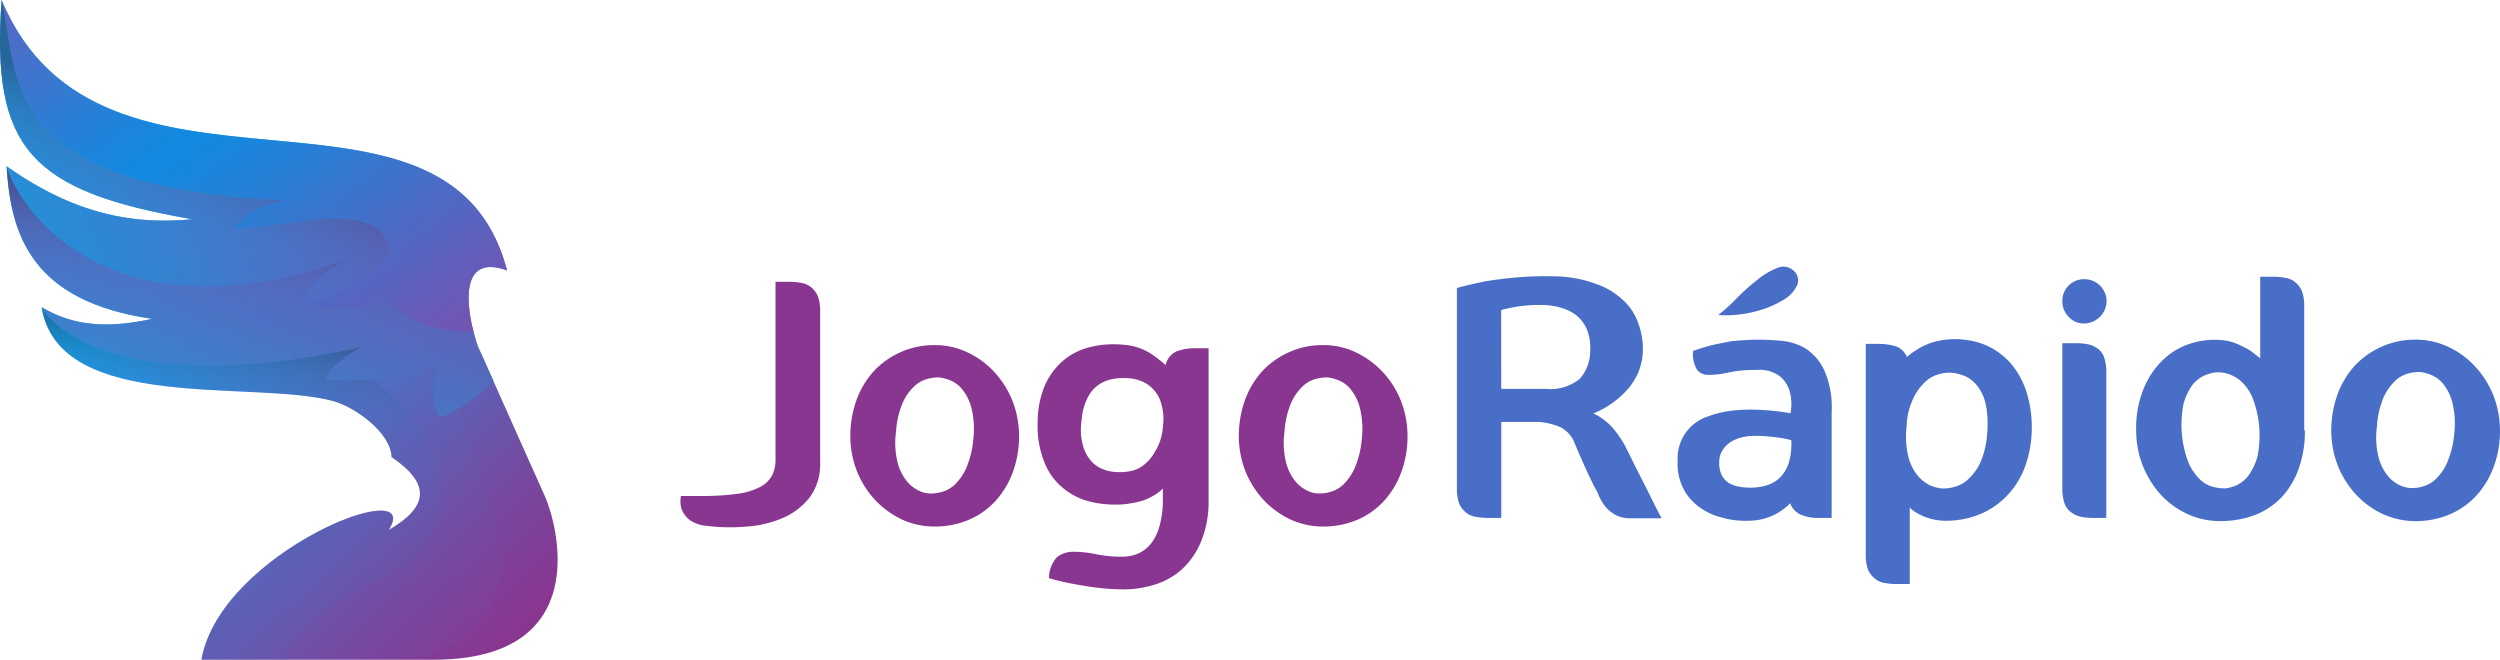 <svg xmlns="http://www.w3.org/2000/svg" xmlns:xlink="http://www.w3.org/1999/xlink" width="227.343" height="60" viewBox="0 0 227.343 60"><defs><style>.a{fill:url(#a);}.b,.g,.i{opacity:0.8;}.b{fill:url(#b);}.c,.d,.e,.h{opacity:0.3;}.c{fill:url(#c);}.d{fill:url(#d);}.e{fill:url(#e);}.f{opacity:0.2;fill:url(#f);}.g{fill:url(#g);}.h{fill:url(#h);}.i{fill:url(#i);}.j{fill:#893691;}.k{fill:#486ec8;}</style><linearGradient id="a" x1="0.862" y1="0.955" x2="0.346" y2="0.351" gradientUnits="objectBoundingBox"><stop offset="0" stop-color="#893691"/><stop offset="0.204" stop-color="#7748a0"/><stop offset="0.612" stop-color="#4775c8"/><stop offset="1" stop-color="#14a6f3"/></linearGradient><linearGradient id="b" x1="0.675" y1="0.01" x2="0.165" y2="1.23" gradientUnits="objectBoundingBox"><stop offset="0.054" stop-color="#744eaf"/><stop offset="0.216" stop-color="#6c56b3"/><stop offset="0.473" stop-color="#556abd"/><stop offset="0.79" stop-color="#308ccd"/><stop offset="1" stop-color="#14a6da"/></linearGradient><linearGradient id="c" x1="0.467" y1="0.557" x2="0.564" y2="0.177" gradientUnits="objectBoundingBox"><stop offset="0" stop-color="#437ac6" stop-opacity="0.2"/><stop offset="0.109" stop-color="#4276bf" stop-opacity="0.286"/><stop offset="0.273" stop-color="#3d6aaa" stop-opacity="0.42"/><stop offset="0.472" stop-color="#375788" stop-opacity="0.576"/><stop offset="0.699" stop-color="#2e3d59" stop-opacity="0.761"/><stop offset="0.945" stop-color="#221c1d" stop-opacity="0.957"/><stop offset="1" stop-color="#1f140f"/></linearGradient><linearGradient id="d" x1="0.411" y1="-43.992" x2="0.65" y2="-44.984" xlink:href="#c"/><linearGradient id="e" x1="0.496" y1="0.331" x2="0.514" y2="0.074" xlink:href="#c"/><linearGradient id="f" x1="0.419" y1="-53.325" x2="0.483" y2="-53.843" gradientUnits="objectBoundingBox"><stop offset="0" stop-color="#437ac6" stop-opacity="0.2"/><stop offset="1" stop-color="#1f140f"/></linearGradient><linearGradient id="g" x1="1.07" y1="0.275" x2="-0.144" y2="0.68" gradientUnits="objectBoundingBox"><stop offset="0" stop-color="#7a4eaf"/><stop offset="0.431" stop-color="#506cc1"/><stop offset="1" stop-color="#1497da"/></linearGradient><linearGradient id="h" x1="0.403" y1="0.668" x2="0.522" y2="0.369" xlink:href="#c"/><linearGradient id="i" x1="0.987" y1="0.953" x2="-0.081" y2="-0.011" gradientUnits="objectBoundingBox"><stop offset="0" stop-color="#7f4eaf"/><stop offset="0.56" stop-color="#1083da"/><stop offset="0.648" stop-color="#217bd4"/><stop offset="0.82" stop-color="#4c67c3"/><stop offset="1" stop-color="#7f4eaf"/></linearGradient></defs><g transform="translate(-1571 -46.242)"><g transform="translate(1571 46.242)"><path class="a" d="M226.936,111.839c-5.349.515-10.672-.419-16.911-4.825.367,6.344,2.347,12.3,13.246,13.883-3.656.8-6.955.812-10.052-1.056,1.579,9.686,19.232,6.571,26.483,8.525,1.955.524,5.244,2.819,5.34,5.1,3.56,2.417,3.4,4.511-.253,6.623,3.333-5.236-15.314,1.955-17.042,11.806H248.83c14.756,0,11.257-12.435,10.148-14.887-1.658-3.665-3.412-7.653-5.75-12.871-.122-.271-.27-.532-.366-.812-.777-2.277-2.2-8.6,2.688-6.824-5.332-20.393-36.989-3.08-45.969-24.607C208.612,105.469,212.277,109.3,226.936,111.839Z" transform="translate(-209.435 -91.9)"/><path class="b" d="M259.585,282.12c-.122-.27-.271-.532-.366-.812s-.192-.585-.288-.951c-.009-.017-.009-.044-.017-.061-.009-.052-.026-.1-.035-.148-.009-.026-.009-.044-.017-.07-.035-.148-.07-.3-.1-.454l-.524.419c-2.339-.061-5.908-.794-7.2-3.237a8.538,8.538,0,0,1-7.382.7c-.681-1.475,2.173-3.08,3.752-4.075-21.457,7.661-29.887-4.433-31-8.429.367,6.344,2.347,12.3,13.246,13.883-3.656.8-6.955.812-10.052-1.056,0,0,4.677,8.944,29.023,3.639-2.243,1.265-3.168,2.435-3.211,2.923a22.172,22.172,0,0,0,10.1-1.309c-.305,1.466-.646,3.36.218,4.677,2.086-.305,4.939-3.246,4.939-3.246C260.309,283.743,259.951,282.949,259.585,282.12Z" transform="translate(-215.792 -249.895)"/><path class="c" d="M259.585,282.12c-.122-.27-.271-.532-.366-.812s-.192-.585-.288-.951c-.009-.017-.009-.044-.017-.061-.009-.052-.026-.1-.035-.148-.009-.026-.009-.044-.017-.07-.035-.148-.07-.3-.1-.454l-.524.419c-2.339-.061-5.908-.794-7.2-3.237a8.538,8.538,0,0,1-7.382.7c-.681-1.475,2.173-3.08,3.752-4.075-21.457,7.661-29.887-4.433-31-8.429.367,6.344,2.347,12.3,13.246,13.883-3.656.8-6.955.812-10.052-1.056,0,0,4.677,8.944,29.023,3.639-2.243,1.265-3.168,2.435-3.211,2.923a22.172,22.172,0,0,0,10.1-1.309c-.305,1.466-.646,3.36.218,4.677,2.086-.305,4.939-3.246,4.939-3.246C260.309,283.743,259.951,282.949,259.585,282.12Z" transform="translate(-215.792 -249.895)"/><path class="d" d="M282.861,418.688a20.829,20.829,0,0,1-4.25-.026c.052-.489.977-1.658,3.211-2.923C257.477,421.044,252.8,412.1,252.8,412.1h0c1.579,9.686,19.232,6.571,26.483,8.525,1.955.524,5.244,2.818,5.34,5.1,3.56,2.417,3.4,4.511-.253,6.623,3.333-5.236-15.314,1.955-17.042,11.806h7.862c1.361-6.693,14.127-6.641,14.127-14.887C289.318,425.66,286.814,421.69,282.861,418.688Z" transform="translate(-249.016 -384.159)"/><path class="e" d="M282.861,418.688a20.829,20.829,0,0,1-4.25-.026c.052-.489.977-1.658,3.211-2.923C257.477,421.044,252.8,412.1,252.8,412.1h0c1.579,9.686,19.232,6.571,26.483,8.525,1.955.524,5.244,2.818,5.34,5.1,3.56,2.417,3.4,4.511-.253,6.623,3.333-5.236-15.314,1.955-17.042,11.806h7.862c1.361-6.693,14.127-6.641,14.127-14.887C289.318,425.66,286.814,421.69,282.861,418.688Z" transform="translate(-249.016 -384.159)"/><path class="f" d="M527.664,484.211c-.236-.663-2.434-6.7-2.975-7.81a4.738,4.738,0,0,1-1.545.576c-.872-1.318-.523-3.211-.218-4.677a19.6,19.6,0,0,1-5.855,1.335c3.953,3,6.457,6.972,6.457,10.576,0,8.246-12.766,8.194-14.127,14.887h8.115c10.6,0,11.684-6.379,11.108-10.916C528.58,487.841,527.83,484.656,527.664,484.211Z" transform="translate(-483.225 -439.106)"/><path class="g" d="M241.029,115.443c-1.571.986-4.433,2.6-3.752,4.075,0,0,9.5-2.452,7.155-6.117-2.051-3.2-9.9-.716-13.7-.681.131-.227.75-1.658,4.581-2.627-26.475-1.222-24.066-11.5-25.733-18.194-.969,13.569,2.7,17.4,17.356,19.939-5.349.515-10.672-.419-16.911-4.825C211.142,111.01,219.58,123.1,241.029,115.443Z" transform="translate(-209.435 -91.9)"/><path class="h" d="M241.029,115.443c-1.571.986-4.433,2.6-3.752,4.075,0,0,9.5-2.452,7.155-6.117-2.051-3.2-9.9-.716-13.7-.681.131-.227.75-1.658,4.581-2.627-26.475-1.222-24.066-11.5-25.733-18.194-.969,13.569,2.7,17.4,17.356,19.939-5.349.515-10.672-.419-16.911-4.825C211.142,111.01,219.58,123.1,241.029,115.443Z" transform="translate(-209.435 -91.9)"/><path class="i" d="M236.833,110.085c-3.831.977-4.45,2.4-4.581,2.626,3.8-.035,11.658-2.522,13.7.681,2.347,3.665-7.155,6.117-7.155,6.117a8.529,8.529,0,0,0,7.382-.7c1.4,2.679,5.558,3.3,7.827,3.237-.689-2.731-1.1-7.077,3.054-5.567-5.323-20.366-36.981-3.054-45.96-24.581C212.767,98.593,210.358,108.872,236.833,110.085Z" transform="translate(-210.955 -91.9)"/></g><g transform="translate(1632.877 70.492)"><g transform="translate(0 1.378)"><path class="j" d="M250.476,808.6a1.784,1.784,0,0,1,.9.416,2.081,2.081,0,0,1,.607.831,3.983,3.983,0,0,1,.192,1.343v13.747a5.067,5.067,0,0,1-.927,3.133,6.177,6.177,0,0,1-2.43,1.886,9.95,9.95,0,0,1-3.325.8,17.364,17.364,0,0,1-3.644-.064,3.106,3.106,0,0,1-1.6-.576,2.531,2.531,0,0,1-.671-.927,2.587,2.587,0,0,1-.064-1.215h1.854a22.435,22.435,0,0,0,3.229-.192,6.184,6.184,0,0,0,2.078-.608,2.567,2.567,0,0,0,1.119-1.055,3.158,3.158,0,0,0,.32-1.5V808.5h1.215A6.2,6.2,0,0,1,250.476,808.6Z" transform="translate(-239.469 -808.5)"/><path class="j" d="M300.875,828.93a8.519,8.519,0,0,1,1.662,2.621,8.923,8.923,0,0,1,.607,3.229,9.451,9.451,0,0,1-.544,3.2,7.983,7.983,0,0,1-1.535,2.622,7.1,7.1,0,0,1-2.43,1.758,7.884,7.884,0,0,1-3.165.639,7.09,7.09,0,0,1-2.973-.639,8.15,8.15,0,0,1-2.43-1.758,8.523,8.523,0,0,1-1.662-2.622,8.75,8.75,0,0,1-.607-3.2,9.641,9.641,0,0,1,.543-3.229,7.978,7.978,0,0,1,1.535-2.621,7.54,7.54,0,0,1,2.43-1.759,7.392,7.392,0,0,1,3.165-.671,6.889,6.889,0,0,1,3.005.671A7.761,7.761,0,0,1,300.875,828.93Zm-5.85,11.061a3.367,3.367,0,0,0,1.055-.128,2.9,2.9,0,0,0,1.215-.671,4.947,4.947,0,0,0,1.055-1.535,8.723,8.723,0,0,0,.639-2.653,8.015,8.015,0,0,0-.16-2.717,4.4,4.4,0,0,0-.8-1.694,2.711,2.711,0,0,0-1.087-.863,3.867,3.867,0,0,0-1.023-.288,3.653,3.653,0,0,0-1.087.128,2.719,2.719,0,0,0-1.215.671,4.766,4.766,0,0,0-1.055,1.5,7.929,7.929,0,0,0-.607,2.653,7.346,7.346,0,0,0,.128,2.718,4.4,4.4,0,0,0,.8,1.694,3.133,3.133,0,0,0,1.087.9A2.5,2.5,0,0,0,295.025,839.991Z" transform="translate(-272.349 -820.745)"/><path class="j" d="M356.637,826.676v13.715a9.536,9.536,0,0,1-.671,3.8,7.071,7.071,0,0,1-1.726,2.526,6.516,6.516,0,0,1-2.462,1.407,9.407,9.407,0,0,1-2.813.448,20.894,20.894,0,0,1-2.494-.16c-.8-.1-1.535-.224-2.206-.352a21.04,21.04,0,0,1-2.142-.512,2.835,2.835,0,0,1,.735-1.918,2.412,2.412,0,0,1,1.5-.48,9.963,9.963,0,0,1,2.046.224,11.642,11.642,0,0,0,2.366.224,3.768,3.768,0,0,0,1.471-.288,3.24,3.24,0,0,0,1.183-.927,4.833,4.833,0,0,0,.767-1.63,8.881,8.881,0,0,0,.288-2.43V839.4a3.861,3.861,0,0,1-.9.671,4.061,4.061,0,0,1-1.119.479,9.023,9.023,0,0,1-1.6.288,9.782,9.782,0,0,1-2.909-.224,6.069,6.069,0,0,1-2.494-1.215,5.659,5.659,0,0,1-1.726-2.334,8.7,8.7,0,0,1-.639-3.612,8.923,8.923,0,0,1,.48-2.973,6.438,6.438,0,0,1,1.47-2.366,5.851,5.851,0,0,1,2.43-1.471,8.923,8.923,0,0,1,3.421-.32,5.353,5.353,0,0,1,2.526.831,10.519,10.519,0,0,1,1.311,1.023,1.763,1.763,0,0,1,.991-1.247,4.582,4.582,0,0,1,1.694-.288h1.215Zm-4.156,7.129a5.108,5.108,0,0,0-.16-2.174,3.072,3.072,0,0,0-.8-1.343,3,3,0,0,0-1.119-.7,3.659,3.659,0,0,0-1.119-.224,6.509,6.509,0,0,0-1.087.032,3.481,3.481,0,0,0-1.311.415,3.046,3.046,0,0,0-1.151,1.151,5.168,5.168,0,0,0-.639,2.206,5.364,5.364,0,0,0,.16,2.462,3.493,3.493,0,0,0,.831,1.407,2.909,2.909,0,0,0,1.119.671,3.714,3.714,0,0,0,1.087.192,4.635,4.635,0,0,0,1.119-.064,2.8,2.8,0,0,0,1.247-.511,3.826,3.826,0,0,0,1.087-1.247A4.881,4.881,0,0,0,352.481,833.805Z" transform="translate(-308.609 -820.602)"/><path class="j" d="M411.375,828.93a8.519,8.519,0,0,1,1.662,2.621,8.924,8.924,0,0,1,.607,3.229,9.451,9.451,0,0,1-.543,3.2,7.982,7.982,0,0,1-1.534,2.622,7.1,7.1,0,0,1-2.43,1.758,7.884,7.884,0,0,1-3.165.639,7.09,7.09,0,0,1-2.973-.639,8.149,8.149,0,0,1-2.43-1.758,8.524,8.524,0,0,1-1.662-2.622,8.75,8.75,0,0,1-.607-3.2,9.638,9.638,0,0,1,.544-3.229,7.976,7.976,0,0,1,1.534-2.621,7.539,7.539,0,0,1,2.43-1.759,7.392,7.392,0,0,1,3.165-.671,6.888,6.888,0,0,1,3,.671A8.158,8.158,0,0,1,411.375,828.93Zm-5.85,11.061a3.367,3.367,0,0,0,1.055-.128,2.9,2.9,0,0,0,1.215-.671,4.946,4.946,0,0,0,1.055-1.535,8.721,8.721,0,0,0,.639-2.653,8.013,8.013,0,0,0-.16-2.717,4.4,4.4,0,0,0-.8-1.694,2.711,2.711,0,0,0-1.087-.863,3.866,3.866,0,0,0-1.023-.288,3.653,3.653,0,0,0-1.087.128,2.719,2.719,0,0,0-1.215.671,4.767,4.767,0,0,0-1.055,1.5,7.931,7.931,0,0,0-.607,2.653,7.346,7.346,0,0,0,.128,2.718,4.4,4.4,0,0,0,.8,1.694,3.131,3.131,0,0,0,1.087.9A2.388,2.388,0,0,0,405.525,839.991Z" transform="translate(-347.523 -820.745)"/></g><g transform="translate(70.614)"><path class="k" d="M478.241,824.2c.192.352.448.9.8,1.6s.7,1.374,1.055,2.078c.416.831.831,1.694,1.311,2.589h-2.877a2.608,2.608,0,0,1-1.279-.288,3.106,3.106,0,0,1-.863-.671,3.408,3.408,0,0,1-.512-.735,4.505,4.505,0,0,1-.224-.48,4.488,4.488,0,0,0-.288-.575c-.16-.288-.32-.639-.543-1.087-.192-.416-.416-.9-.639-1.407s-.448-1.023-.671-1.566a2.672,2.672,0,0,0-1.375-1.5,6.038,6.038,0,0,0-1.886-.447h-3.421v8.727h-1.215a5.833,5.833,0,0,1-1.119-.1,1.787,1.787,0,0,1-.9-.416,2.085,2.085,0,0,1-.608-.831,3.985,3.985,0,0,1-.192-1.343V809.529c.8-.224,1.662-.416,2.59-.607.8-.128,1.726-.256,2.813-.352a31.544,31.544,0,0,1,3.549-.1,11.289,11.289,0,0,1,3.74.7,6.853,6.853,0,0,1,2.462,1.5,5.064,5.064,0,0,1,1.343,2.078,6.76,6.76,0,0,1,.416,2.4,5.438,5.438,0,0,1-1.215,3.389,8.234,8.234,0,0,1-3.293,2.4,4.774,4.774,0,0,1,1.119.7,5.1,5.1,0,0,1,.831.831c.224.288.448.607.639.9A7.217,7.217,0,0,1,478.241,824.2Zm-11.413-5.5h4.028a4.23,4.23,0,0,0,3.1-.9,3.788,3.788,0,0,0,.959-2.526,4.566,4.566,0,0,0-.288-1.95,3.292,3.292,0,0,0-.9-1.247,3.7,3.7,0,0,0-1.311-.7,5.986,5.986,0,0,0-1.471-.288,13.005,13.005,0,0,0-4.124.448Z" transform="translate(-462.8 -807.59)"/><path class="k" d="M532.944,812.372c.575,0,1.279.032,2.046.1a5.232,5.232,0,0,1,2.174.671,4.749,4.749,0,0,1,1.726,1.95,8.349,8.349,0,0,1,.7,3.868v9.623h-1.183a4.077,4.077,0,0,1-1.6-.288,1.8,1.8,0,0,1-.991-1.055,5.333,5.333,0,0,1-1.311.991,5.4,5.4,0,0,1-2.43.607,7.987,7.987,0,0,1-2.462-.288,5.842,5.842,0,0,1-2.11-.991,4.742,4.742,0,0,1-1.439-1.726,5,5,0,0,1-.479-2.462,3.99,3.99,0,0,1,2.781-4.028q2.734-1.055,7.481-.288a4.42,4.42,0,0,0-.064-1.95,2.787,2.787,0,0,0-.863-1.375,3.1,3.1,0,0,0-2.174-.607,11.453,11.453,0,0,0-2.494.224,8.238,8.238,0,0,1-1.79.224,1.354,1.354,0,0,1-1.087-.416,2.78,2.78,0,0,1-.384-1.758,17.174,17.174,0,0,1,1.662-.512c.512-.128,1.151-.256,1.886-.384C531.314,812.436,532.081,812.372,532.944,812.372Zm3.229-6.234a1.146,1.146,0,0,1,.288,1.247,2.925,2.925,0,0,1-1.215,1.343,9.125,9.125,0,0,1-2.494,1.055,10.83,10.83,0,0,1-3.484.352,15.3,15.3,0,0,0,1.63-1.471,18.39,18.39,0,0,1,1.886-1.694,6.819,6.819,0,0,1,1.854-1.119A1.367,1.367,0,0,1,536.173,806.138Zm-3.964,19.693a5.315,5.315,0,0,0,1.407-.192,3.037,3.037,0,0,0,1.215-.671,3.19,3.19,0,0,0,.831-1.311,5.951,5.951,0,0,0,.256-2.142,8.667,8.667,0,0,0-1.055-.224c-.32-.032-.7-.1-1.151-.128a11.047,11.047,0,0,0-1.47-.032,5,5,0,0,0-.959.16,3.438,3.438,0,0,0-.927.416,2.575,2.575,0,0,0-.7.735,2.007,2.007,0,0,0-.288,1.119,2.33,2.33,0,0,0,.224,1.119,1.873,1.873,0,0,0,.608.7,2.67,2.67,0,0,0,.927.352A5.724,5.724,0,0,0,532.209,825.831Z" transform="translate(-505.515 -805.733)"/><path class="k" d="M586.389,826.417a7.46,7.46,0,0,1,3.581.479,6.52,6.52,0,0,1,2.462,1.854,7.671,7.671,0,0,1,1.374,2.749,10.478,10.478,0,0,1,.384,3.165,10.312,10.312,0,0,1-.575,3.2,7.539,7.539,0,0,1-1.566,2.622,7.217,7.217,0,0,1-2.462,1.758,8.08,8.08,0,0,1-3.229.639,5.177,5.177,0,0,1-1.279-.16,4.69,4.69,0,0,1-.959-.352,4.178,4.178,0,0,1-.671-.383,1.18,1.18,0,0,1-.352-.32v6.969h-1.183a5.841,5.841,0,0,1-1.119-.1,1.784,1.784,0,0,1-.9-.416,2.082,2.082,0,0,1-.607-.831,3.984,3.984,0,0,1-.192-1.343V826.8h1.183a5.781,5.781,0,0,1,1.566.224,1.715,1.715,0,0,1,.991.959,8.371,8.371,0,0,1,1.375-.927A6,6,0,0,1,586.389,826.417Zm-3.581,7.928a7.89,7.89,0,0,0,.16,2.717,4.42,4.42,0,0,0,.831,1.694,3.543,3.543,0,0,0,1.119.9,3.94,3.94,0,0,0,1.087.288,3.645,3.645,0,0,0,1.119-.128,2.822,2.822,0,0,0,1.247-.671,4.84,4.84,0,0,0,1.119-1.5,7.668,7.668,0,0,0,.639-2.622,9.124,9.124,0,0,0-.128-2.749,3.985,3.985,0,0,0-.8-1.694,2.79,2.79,0,0,0-1.119-.863,4.433,4.433,0,0,0-1.119-.288,3.53,3.53,0,0,0-1.119.1,2.919,2.919,0,0,0-1.279.671,4.726,4.726,0,0,0-1.119,1.5A6.334,6.334,0,0,0,582.809,834.345Z" transform="translate(-541.92 -819.778)"/><path class="k" d="M636.982,813.328a1.842,1.842,0,0,1-1.407-.608,2,2,0,0,1-.575-1.439,1.965,1.965,0,0,1,1.982-1.982,2.02,2.02,0,0,1,2.046,1.982,2.075,2.075,0,0,1-2.046,2.046Zm-.767,1.79H635v13.2a3.988,3.988,0,0,0,.192,1.343,1.624,1.624,0,0,0,.608.831,2.3,2.3,0,0,0,.9.416,6.069,6.069,0,0,0,1.119.1H639V817.772a3.985,3.985,0,0,0-.192-1.343,1.62,1.62,0,0,0-.608-.831,2.239,2.239,0,0,0-.9-.384A5.738,5.738,0,0,0,636.215,815.118Z" transform="translate(-579.949 -808.16)"/><path class="k" d="M671.345,822.571a10.02,10.02,0,0,1-.575,3.517,7.491,7.491,0,0,1-1.566,2.589,6.715,6.715,0,0,1-2.43,1.6,8.9,8.9,0,0,1-3.1.543,7.129,7.129,0,0,1-3.005-.64,7.757,7.757,0,0,1-2.43-1.758,9.086,9.086,0,0,1-1.63-2.621,8.752,8.752,0,0,1-.607-3.2,9.5,9.5,0,0,1,.7-3.868,7.608,7.608,0,0,1,1.79-2.622,6.41,6.41,0,0,1,2.462-1.439,7.12,7.12,0,0,1,2.685-.32,4.508,4.508,0,0,1,1.534.352,9.644,9.644,0,0,1,1.151.576c.352.256.671.511.959.735V808.6h1.183a5.853,5.853,0,0,1,1.119.1,1.788,1.788,0,0,1,.9.415,2.08,2.08,0,0,1,.607.831,3.98,3.98,0,0,1,.192,1.343v11.285Zm-8.12-5.275a3.851,3.851,0,0,0-1.023.288,2.946,2.946,0,0,0-1.087.863,5.232,5.232,0,0,0-.8,1.694,9.629,9.629,0,0,0,.448,5.371,4.949,4.949,0,0,0,1.055,1.535,2.722,2.722,0,0,0,1.215.671,4.749,4.749,0,0,0,1.087.128,3.859,3.859,0,0,0,1.023-.288,3.061,3.061,0,0,0,1.087-.9,5.578,5.578,0,0,0,.8-1.694,9.622,9.622,0,0,0-.448-5.371,4.419,4.419,0,0,0-1.055-1.5,3.22,3.22,0,0,0-2.3-.8Z" transform="translate(-594.236 -807.683)"/><path class="k" d="M724.575,828.93a8.525,8.525,0,0,1,1.662,2.621,8.92,8.92,0,0,1,.607,3.229,9.447,9.447,0,0,1-.543,3.2,7.982,7.982,0,0,1-1.534,2.622,7.1,7.1,0,0,1-2.43,1.758,7.885,7.885,0,0,1-3.165.639,7.091,7.091,0,0,1-2.973-.639,7.765,7.765,0,0,1-2.429-1.758,8.522,8.522,0,0,1-1.663-2.622,8.755,8.755,0,0,1-.607-3.2,9.635,9.635,0,0,1,.543-3.229,7.97,7.97,0,0,1,1.534-2.621,7.54,7.54,0,0,1,2.43-1.759,7.391,7.391,0,0,1,3.165-.671,6.888,6.888,0,0,1,3.005.671A7.764,7.764,0,0,1,724.575,828.93Zm-5.85,11.061a3.367,3.367,0,0,0,1.055-.128,2.9,2.9,0,0,0,1.215-.671,4.948,4.948,0,0,0,1.055-1.535,8.725,8.725,0,0,0,.639-2.653,8.014,8.014,0,0,0-.16-2.717,4.4,4.4,0,0,0-.8-1.694,2.711,2.711,0,0,0-1.087-.863,3.863,3.863,0,0,0-1.023-.288,3.653,3.653,0,0,0-1.087.128,2.72,2.72,0,0,0-1.215.671,4.765,4.765,0,0,0-1.055,1.5,7.932,7.932,0,0,0-.607,2.653,7.344,7.344,0,0,0,.128,2.718,4.406,4.406,0,0,0,.8,1.694,3.134,3.134,0,0,0,1.087.9A2.626,2.626,0,0,0,718.725,839.991Z" transform="translate(-631.993 -819.861)"/></g></g></g></svg>